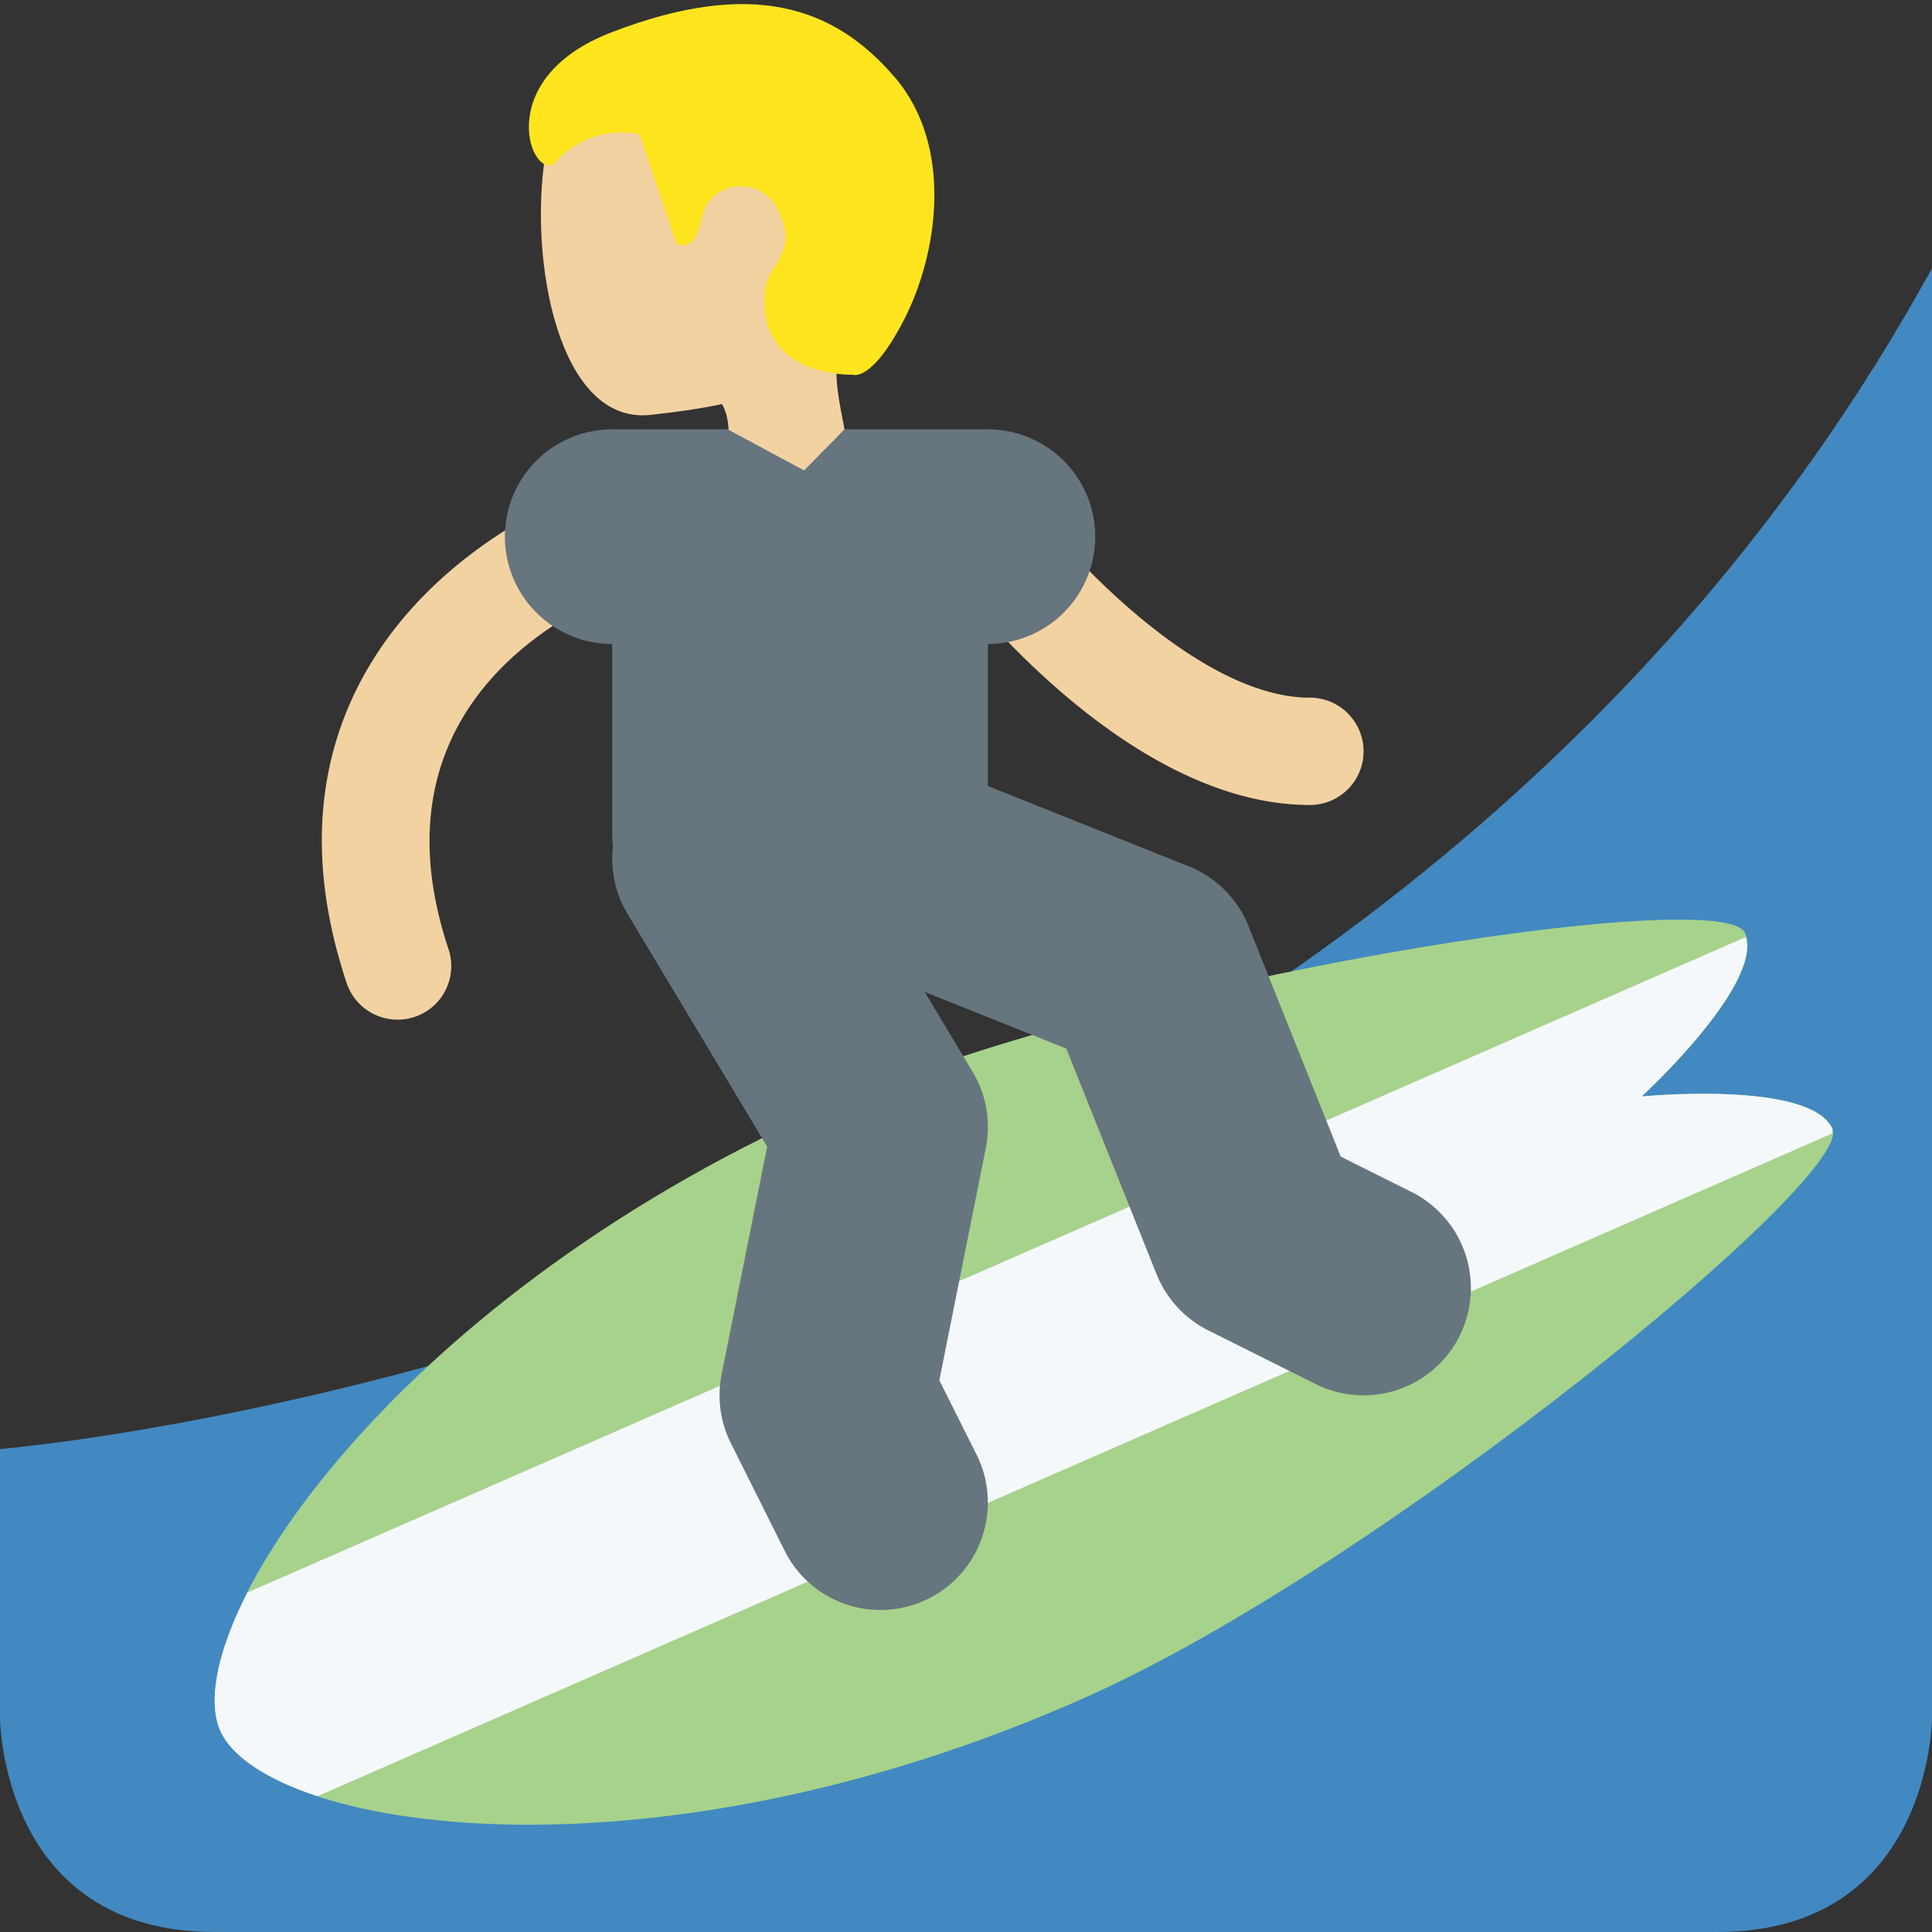 <svg xmlns="http://www.w3.org/2000/svg" viewBox="0 0 45 45"><rect x="0" y="0" width="45" height="45" fill="#333333" stroke="none"/><defs><clipPath id="a"><path d="M0 36h36V0H0v36z"/></clipPath></defs><g clip-path="url(#a)" transform="matrix(1.25 0 0 -1.25 0 45)"><path d="M36 31V4s0-4-4-4H4C0 0 0 4 0 4v5s25 2 36 22" fill="#4289c1"/><path d="M30.59 15.568s2.33 2.136 1.924 3.05c-.408.913-11.676-.832-17.154-3.278C7.14 11.672 3.292 5.574 4.107 3.748c.816-1.827 7.925-3.034 16.143.634 5.48 2.446 14.3 9.67 13.895 10.582-.41.913-3.555.604-3.555.604" fill="#a7d28b"/><path d="M34.145 14.965c-.409.913-3.556.604-3.556.604s2.205 2.024 1.944 2.972L4.612 6.326c-.57-1.116-.748-2.037-.507-2.578.211-.472.85-.9 1.812-1.217l28.215 12.345c0 .028.021.069.011.089" fill="#f5f8fa"/><path d="M24.408 21c-3.4 0-6.462 3.95-6.8 4.4a1 1 0 0 0 1.6 1.201c.754-1.002 3.158-3.601 5.2-3.601a1 1 0 1 0 0-2M7.408 17c-.419 0-.809.265-.949.684-1.195 3.584.152 5.933 1.492 7.273 1.401 1.401 3.07 1.968 3.141 1.992a1 1 0 0 0 .635-1.897c-.516-.176-4.995-1.861-3.37-6.736A.999.999 0 0 0 7.408 17" fill="#f3d2a2"/><path d="M25.406 10c-.3 0-.605.067-.893.211l-2 1c-.438.22-.78.592-.962 1.046l-1.682 4.204-4.204 1.682a1.999 1.999 0 0 0-1.114 2.6 1.998 1.998 0 0 0 2.6 1.114l5-2c.508-.203.91-.606 1.114-1.114l1.717-4.294 1.32-.66A2 2 0 0 0 25.406 10" fill="#67757f"/><path d="M16.41 6a1.997 1.997 0 0 0-1.79 1.105l-1 2c-.2.398-.26.851-.173 1.288l.848 4.241-2.602 4.337a1.999 1.999 0 1 0 3.43 2.058l3-5a2 2 0 0 0 .246-1.422l-.866-4.327.694-1.385A2.002 2.002 0 0 0 16.41 6" fill="#67757f"/><path d="M14.755 35.237c-1.678.66-4.294-.192-4.598-2.152-.302-1.947.252-5 1.962-4.816 1.793.194 3.633.584 4.36 2.43.726 1.846-.046 3.878-1.724 4.538" fill="#f3d2a2"/><path d="M16.002 30.224c2.442 2.869-3.441 2.589-3.441 2.589-1.113-.04-.347-1.895-.871-2.908-.36-.701 1.153-1.073 1.153-1.073s.695.01.732-.832v-.007a2.468 2.468 0 0 0-.114-.81c-.498-1.686 1.766-2.72 2.263-1.03.197.668.12 1.256.02 1.799l-.008.048c-.151.807-.338 1.515.266 2.224" fill="#f3d2a2"/><path d="M18.408 28h-2.672l-.752-.766L13.56 28h-2.152a2 2 0 0 1 0-4v-3.5a3.5 3.5 0 1 1 7 0V24a2 2 0 0 1 0 4" fill="#67757f"/><path d="M16.672 34.56c-1.117 1.309-2.654 1.852-5.287.834-2.3-.89-1.438-2.865-1.023-2.404.66.733 1.554.508 1.554.508l.695-2.047s.332-.2.47.497c.137.697 1.071.768 1.377.209.477-.87-.146-1.037-.203-1.558-.18-1.645 1.643-1.582 1.643-1.582s.355-.14.962 1.054c.606 1.195.923 3.19-.187 4.49" fill="#ffe51e"/></g></svg>